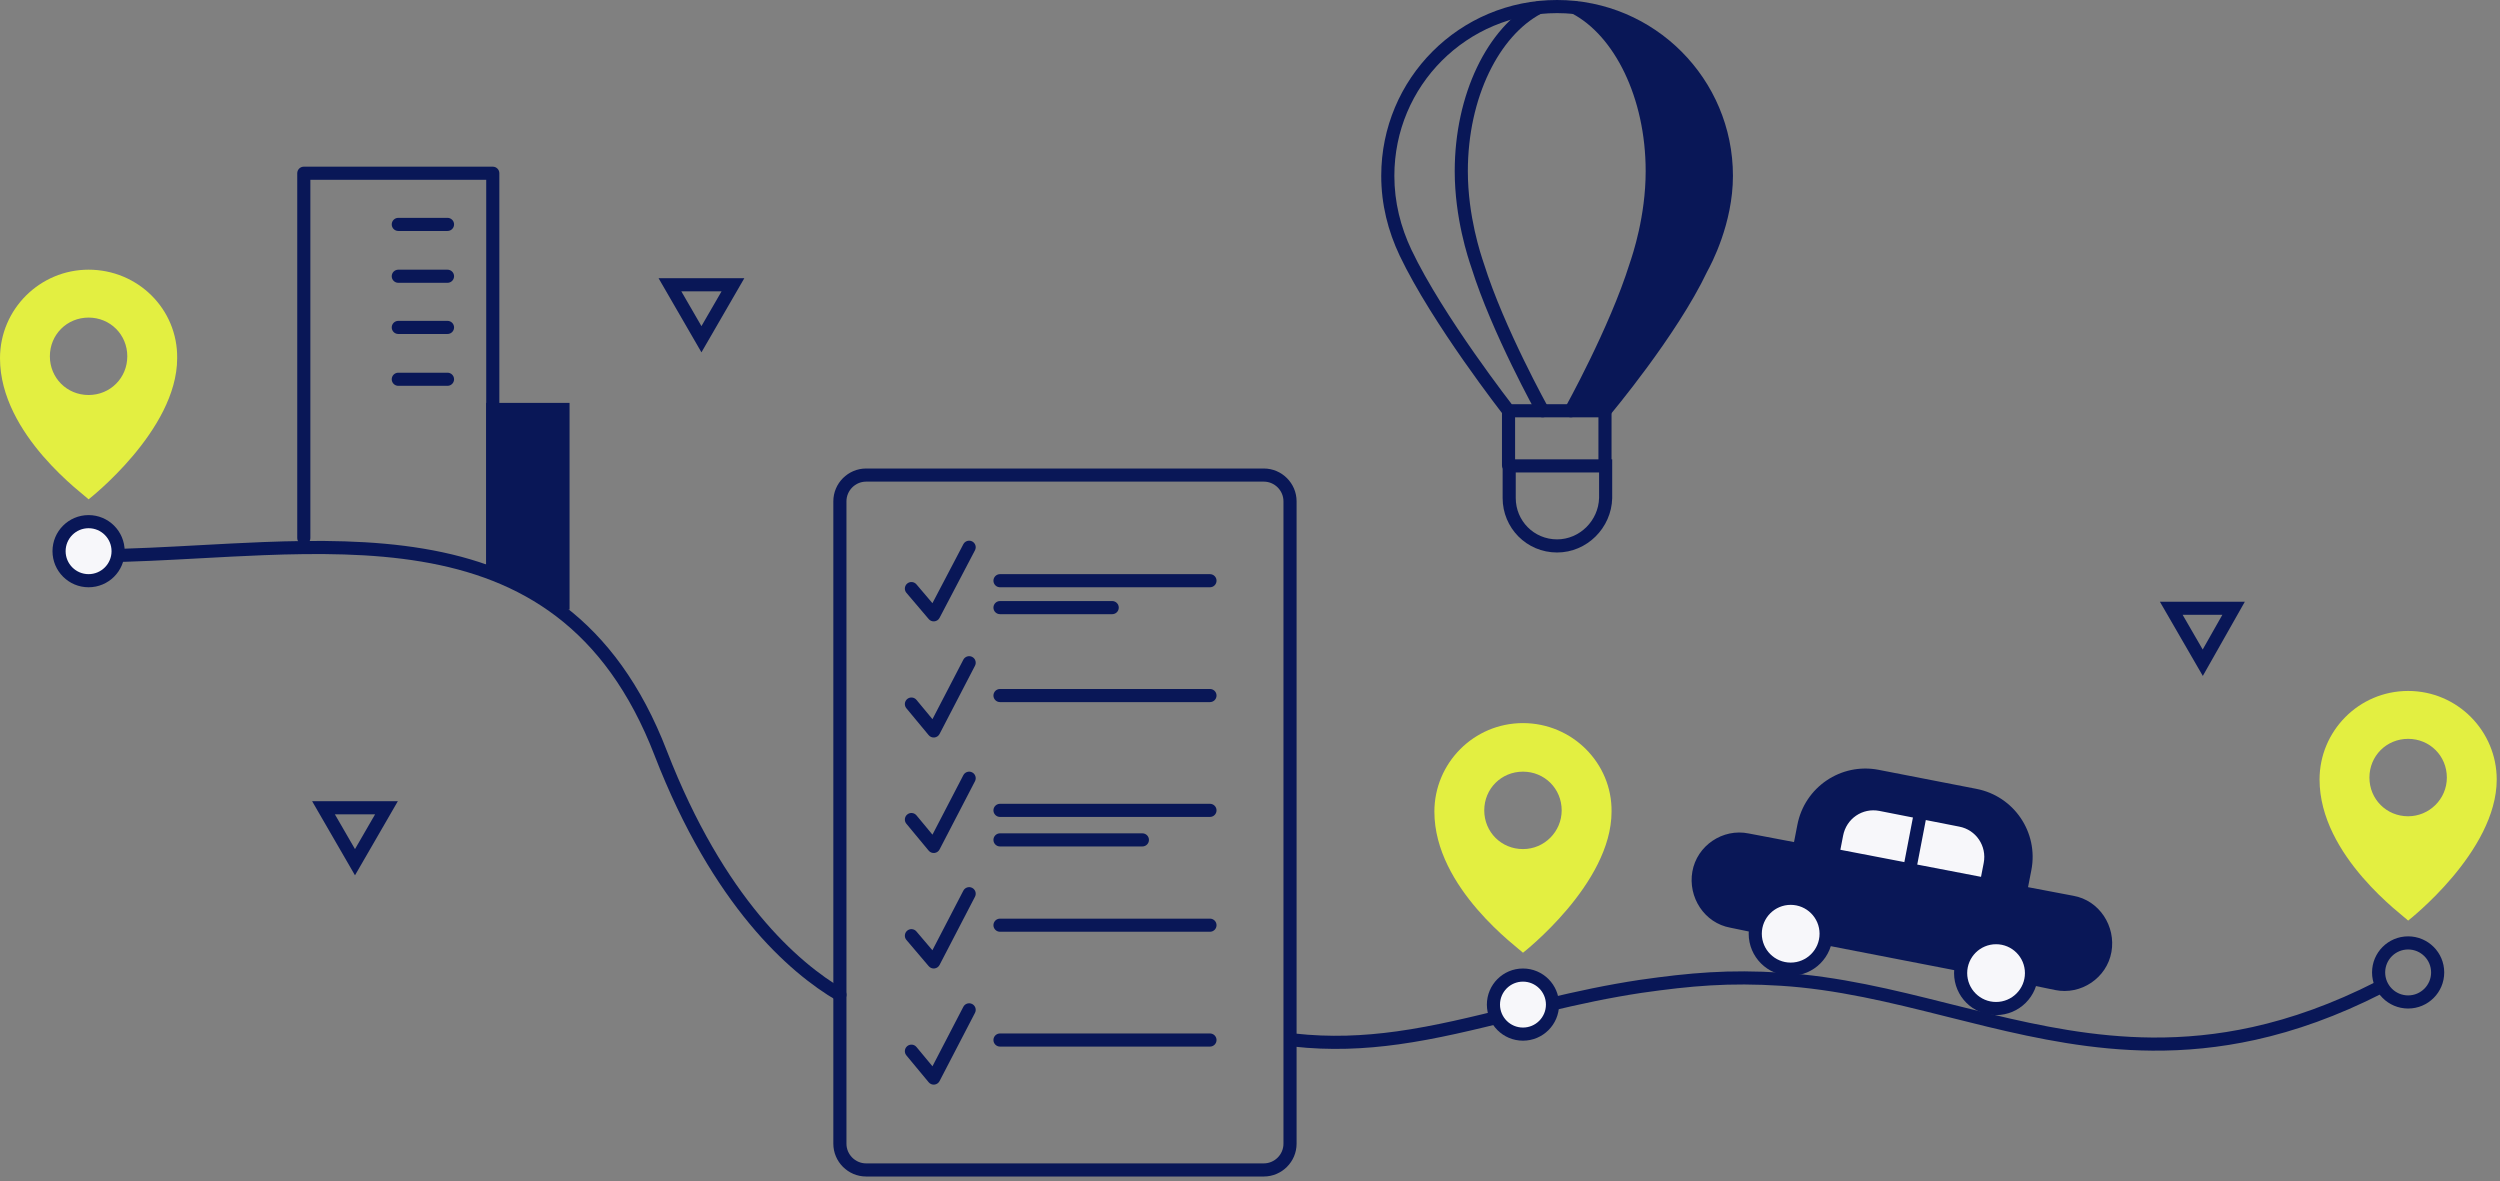 <svg width="381" height="180" viewBox="0 0 381 180" fill="none" xmlns="http://www.w3.org/2000/svg">
  <rect x="0" y="0" width="381" height="180" fill="#808080" stroke="none"/>
  <g clip-path="url(#clip0_41_1940)">
    <path fill-rule="evenodd" clip-rule="evenodd" d="M249.858 149.339C257.554 148.239 263.472 147.718 271.564 148.237C272.583 148.302 273.595 148.387 274.602 148.491C276.817 148.718 279.004 149.032 281.171 149.407C285.416 150.142 289.59 151.115 293.74 152.141C294.984 152.448 296.223 152.76 297.461 153.071C299.416 153.562 301.37 154.053 303.34 154.528C307.239 155.467 311.159 156.331 315.159 156.976C319.339 157.651 323.601 158.086 328.007 158.119C332.887 158.156 337.949 157.699 343.273 156.523C349.192 155.216 355.448 153.018 362.146 149.609C362.639 149.358 363.241 149.554 363.491 150.046C363.742 150.538 363.546 151.14 363.054 151.391C356.213 154.872 349.799 157.131 343.705 158.476C338.223 159.687 333.011 160.157 327.992 160.119C323.464 160.085 319.097 159.637 314.841 158.951C310.769 158.293 306.793 157.417 302.872 156.472C300.895 155.996 298.921 155.5 296.956 155.006C295.72 154.695 294.487 154.386 293.26 154.082C289.123 153.06 285.004 152.1 280.829 151.377C278.701 151.009 276.56 150.702 274.398 150.48C273.415 150.379 272.428 150.296 271.436 150.233L271.5 149.235L271.436 150.233C263.53 149.726 257.76 150.23 250.145 151.318C248.972 151.495 247.816 151.687 246.676 151.891C241.768 152.768 237.15 153.868 232.666 154.971C232.029 155.128 231.394 155.285 230.761 155.441C224.789 156.918 219.007 158.347 213.137 159.16C207.951 159.879 202.675 160.12 197.089 159.494C196.54 159.432 196.145 158.937 196.206 158.388C196.268 157.84 196.763 157.444 197.311 157.506C202.697 158.11 207.802 157.88 212.863 157.179C218.623 156.382 224.301 154.978 230.291 153.497C230.92 153.342 231.552 153.185 232.188 153.029C236.678 151.924 241.349 150.811 246.324 149.922C247.482 149.715 248.657 149.52 249.851 149.34L249.858 149.339Z" fill="#091757" />
    <path fill-rule="evenodd" clip-rule="evenodd" d="M132 73.4C130.352 73.4 129 74.752 129 76.4V174.3C129 175.948 130.352 177.3 132 177.3H192.6C194.248 177.3 195.6 175.948 195.6 174.3V76.4C195.6 74.752 194.248 73.4 192.6 73.4H132ZM127 76.4C127 73.648 129.248 71.4 132 71.4H192.6C195.352 71.4 197.6 73.648 197.6 76.4V174.3C197.6 177.052 195.352 179.3 192.6 179.3H132C129.248 179.3 127 177.052 127 174.3V76.4Z" fill="#091757" />
    <path fill-rule="evenodd" clip-rule="evenodd" d="M148.164 82.514C148.653 82.771 148.842 83.375 148.586 83.864L143.186 94.164C143.031 94.459 142.741 94.657 142.411 94.694C142.08 94.731 141.753 94.601 141.538 94.348L138.138 90.348C137.78 89.927 137.832 89.296 138.252 88.938C138.673 88.581 139.304 88.632 139.662 89.052L142.102 91.924L146.814 82.936C147.071 82.447 147.675 82.258 148.164 82.514Z" fill="#091757" />
    <path fill-rule="evenodd" clip-rule="evenodd" d="M148.161 100.112C148.651 100.367 148.842 100.97 148.587 101.461L143.187 111.861C143.033 112.158 142.74 112.358 142.407 112.394C142.073 112.43 141.744 112.296 141.53 112.038L138.13 107.938C137.778 107.513 137.837 106.883 138.262 106.53C138.687 106.177 139.317 106.236 139.67 106.661L142.107 109.601L146.812 100.539C147.067 100.049 147.671 99.858 148.161 100.112Z" fill="#091757" />
    <path fill-rule="evenodd" clip-rule="evenodd" d="M148.161 117.712C148.651 117.967 148.842 118.57 148.587 119.061L143.187 129.461C143.033 129.758 142.74 129.958 142.407 129.994C142.073 130.03 141.744 129.896 141.53 129.638L138.13 125.538C137.778 125.113 137.837 124.483 138.262 124.13C138.687 123.778 139.317 123.836 139.67 124.261L142.107 127.201L146.812 118.139C147.067 117.649 147.671 117.458 148.161 117.712Z" fill="#091757" />
    <path fill-rule="evenodd" clip-rule="evenodd" d="M148.161 135.312C148.651 135.567 148.842 136.171 148.587 136.661L143.187 147.061C143.034 147.356 142.743 147.556 142.413 147.594C142.082 147.631 141.754 147.501 141.538 147.248L138.138 143.248C137.78 142.827 137.832 142.196 138.252 141.838C138.673 141.48 139.304 141.531 139.662 141.952L142.098 144.818L146.812 135.739C147.067 135.249 147.671 135.058 148.161 135.312Z" fill="#091757" />
    <path fill-rule="evenodd" clip-rule="evenodd" d="M148.161 153.013C148.651 153.267 148.842 153.871 148.587 154.361L143.187 164.761C143.033 165.058 142.74 165.259 142.407 165.294C142.073 165.33 141.744 165.196 141.53 164.938L138.13 160.838C137.778 160.413 137.837 159.783 138.262 159.43C138.687 159.078 139.317 159.137 139.67 159.562L142.107 162.501L146.812 153.439C147.067 152.949 147.671 152.758 148.161 153.013Z" fill="#091757" />
    <path fill-rule="evenodd" clip-rule="evenodd" d="M151.4 88.5C151.4 87.948 151.848 87.5 152.4 87.5H184.4C184.952 87.5 185.4 87.948 185.4 88.5C185.4 89.052 184.952 89.5 184.4 89.5H152.4C151.848 89.5 151.4 89.052 151.4 88.5Z" fill="#091757" />
    <path fill-rule="evenodd" clip-rule="evenodd" d="M151.4 106C151.4 105.448 151.848 105 152.4 105H184.4C184.952 105 185.4 105.448 185.4 106C185.4 106.552 184.952 107 184.4 107H152.4C151.848 107 151.4 106.552 151.4 106Z" fill="#091757" />
    <path fill-rule="evenodd" clip-rule="evenodd" d="M151.4 123.5C151.4 122.948 151.848 122.5 152.4 122.5H184.4C184.952 122.5 185.4 122.948 185.4 123.5C185.4 124.052 184.952 124.5 184.4 124.5H152.4C151.848 124.5 151.4 124.052 151.4 123.5Z" fill="#091757" />
    <path fill-rule="evenodd" clip-rule="evenodd" d="M151.4 141C151.4 140.448 151.848 140 152.4 140H184.4C184.952 140 185.4 140.448 185.4 141C185.4 141.552 184.952 142 184.4 142H152.4C151.848 142 151.4 141.552 151.4 141Z" fill="#091757" />
    <path fill-rule="evenodd" clip-rule="evenodd" d="M151.4 158.5C151.4 157.948 151.848 157.5 152.4 157.5H184.4C184.952 157.5 185.4 157.948 185.4 158.5C185.4 159.052 184.952 159.5 184.4 159.5H152.4C151.848 159.5 151.4 159.052 151.4 158.5Z" fill="#091757" />
    <path fill-rule="evenodd" clip-rule="evenodd" d="M151.4 92.6C151.4 92.048 151.848 91.6 152.4 91.6H169.5C170.052 91.6 170.5 92.048 170.5 92.6C170.5 93.152 170.052 93.6 169.5 93.6H152.4C151.848 93.6 151.4 93.152 151.4 92.6Z" fill="#091757" />
    <path fill-rule="evenodd" clip-rule="evenodd" d="M151.4 128C151.4 127.448 151.848 127 152.4 127H174.1C174.652 127 175.1 127.448 175.1 128C175.1 128.552 174.652 129 174.1 129H152.4C151.848 129 151.4 128.552 151.4 128Z" fill="#091757" />
    <path fill-rule="evenodd" clip-rule="evenodd" d="M47.566 122.1H60.633L54.1 133.398L47.566 122.1ZM51.033 124.1L54.1 129.403L57.166 124.1H51.033Z" fill="#091757" />
    <path fill-rule="evenodd" clip-rule="evenodd" d="M329.167 91.7H342.115L335.709 103.013L329.167 91.7ZM332.634 93.7L335.691 98.987L338.685 93.7H332.634Z" fill="#091757" />
    <path fill-rule="evenodd" clip-rule="evenodd" d="M100.367 42.4H113.434L106.9 53.697L100.367 42.4ZM103.834 44.4L106.9 49.702L109.967 44.4H103.834Z" fill="#091757" />
    <path fill-rule="evenodd" clip-rule="evenodd" d="M45.3 26.4C45.3 25.848 45.748 25.4 46.3 25.4H75.1C75.652 25.4 76.1 25.848 76.1 26.4V86.8C76.1 87.352 75.652 87.8 75.1 87.8C74.548 87.8 74.1 87.352 74.1 86.8V27.4H47.3V82C47.3 82.552 46.852 83 46.3 83C45.748 83 45.3 82.552 45.3 82V26.4Z" fill="#091757" />
    <path fill-rule="evenodd" clip-rule="evenodd" d="M59.7 42.1C59.7 41.547 60.148 41.1 60.7 41.1H68.2C68.752 41.1 69.2 41.547 69.2 42.1C69.2 42.652 68.752 43.1 68.2 43.1H60.7C60.148 43.1 59.7 42.652 59.7 42.1Z" fill="#091757" />
    <path fill-rule="evenodd" clip-rule="evenodd" d="M59.7 34.2C59.7 33.647 60.148 33.2 60.7 33.2H68.2C68.752 33.2 69.2 33.647 69.2 34.2C69.2 34.752 68.752 35.2 68.2 35.2H60.7C60.148 35.2 59.7 34.752 59.7 34.2Z" fill="#091757" />
    <path fill-rule="evenodd" clip-rule="evenodd" d="M59.7 49.9C59.7 49.348 60.148 48.9 60.7 48.9H68.2C68.752 48.9 69.2 49.348 69.2 49.9C69.2 50.452 68.752 50.9 68.2 50.9H60.7C60.148 50.9 59.7 50.452 59.7 49.9Z" fill="#091757" />
    <path fill-rule="evenodd" clip-rule="evenodd" d="M59.7 57.8C59.7 57.248 60.148 56.8 60.7 56.8H68.2C68.752 56.8 69.2 57.248 69.2 57.8C69.2 58.352 68.752 58.8 68.2 58.8H60.7C60.148 58.8 59.7 58.352 59.7 57.8Z" fill="#091757" />
    <path d="M75.1 86.8V62.4H85.8V92.9" fill="#091757" />
    <path fill-rule="evenodd" clip-rule="evenodd" d="M74.1 61.4H86.8V92.9H84.8V63.4H76.1V86.8H74.1V61.4Z" fill="#091757" />
    <path fill-rule="evenodd" clip-rule="evenodd" d="M277.618 142.91C277.724 142.368 278.248 142.013 278.791 142.119L298.891 146.019C299.433 146.124 299.787 146.649 299.682 147.191C299.577 147.733 299.052 148.087 298.51 147.982L278.41 144.082C277.867 143.977 277.513 143.452 277.618 142.91Z" fill="#091757" />
    <path d="M310 149.2L313.4 149.9C316.8 150.6 320.2 148.3 320.8 144.9C321.4 141.5 319.2 138.1 315.8 137.5L307.9 136L308.6 132.4C309.6 127.2 306.2 122.2 301 121.2L286.1 118.3C280.9 117.3 275.9 120.7 274.9 125.9L274.2 129.5L266.3 128C262.9 127.3 259.5 129.6 258.9 133C258.3 136.4 260.5 139.8 263.9 140.4L267.3 141.1" fill="#091757" />
    <path fill-rule="evenodd" clip-rule="evenodd" d="M273.918 125.71C275.023 119.971 280.545 116.214 286.289 117.318L286.291 117.319L301.189 120.218C301.189 120.218 301.19 120.218 301.19 120.218C306.93 121.323 310.687 126.845 309.582 132.589L309.073 135.205L315.98 136.517C319.962 137.223 322.473 141.175 321.785 145.074C321.086 149.033 317.146 151.692 313.198 150.88L309.798 150.18C309.257 150.068 308.909 149.539 309.021 148.999C309.132 148.458 309.661 148.109 310.202 148.221L313.602 148.921C316.454 149.508 319.314 147.568 319.815 144.726C320.327 141.828 318.441 138.982 315.626 138.485L315.613 138.483L307.713 136.983C307.452 136.933 307.221 136.781 307.072 136.561C306.923 136.341 306.868 136.07 306.918 135.809L307.618 132.211C307.618 132.211 307.618 132.211 307.618 132.211C308.513 127.556 305.471 123.078 300.811 122.182L300.809 122.182L285.911 119.282C285.911 119.282 285.91 119.282 285.91 119.282C281.255 118.387 276.778 121.43 275.882 126.089L275.882 126.091L275.182 129.691C275.077 130.231 274.554 130.585 274.014 130.483L266.113 128.983L266.098 128.98C263.246 128.392 260.386 130.333 259.885 133.174C259.373 136.073 261.259 138.919 264.074 139.415C264.083 139.417 264.092 139.419 264.102 139.421L267.502 140.121C268.043 140.232 268.391 140.761 268.279 141.302C268.168 141.843 267.639 142.191 267.098 142.08L263.712 141.382C259.735 140.672 257.228 136.723 257.915 132.826C258.613 128.87 262.549 126.211 266.494 127.019L273.408 128.332L273.918 125.711C273.918 125.711 273.918 125.711 273.918 125.71Z" fill="#091757" />
    <path d="M286.6 122.6L298.8 125C301.9 125.6 303.9 128.6 303.3 131.7L302.7 134.8L279.3 130.3L279.9 127.2C280.5 124 283.5 122 286.6 122.6Z" fill="#F7F7FA" />
    <path fill-rule="evenodd" clip-rule="evenodd" d="M286.409 123.581C283.854 123.088 281.381 124.729 280.883 127.384L280.882 127.39L280.882 127.39L280.472 129.507L301.908 133.629L302.318 131.51L303.3 131.7L302.318 131.51C302.815 128.945 301.161 126.475 298.61 125.982L298.607 125.981L286.41 123.582C286.41 123.582 286.409 123.582 286.409 123.581ZM278.918 127.013C279.621 123.27 283.146 120.913 286.79 121.618L286.793 121.619L286.793 121.619L298.99 124.018C298.991 124.018 298.991 124.018 298.992 124.018C302.64 124.726 304.985 128.255 304.282 131.89L303.682 134.99C303.577 135.532 303.053 135.886 302.511 135.782L279.111 131.282C278.85 131.232 278.62 131.08 278.472 130.86C278.323 130.64 278.268 130.371 278.318 130.11L278.918 127.013Z" fill="#091757" />
    <path fill-rule="evenodd" clip-rule="evenodd" d="M292.889 122.818C293.431 122.922 293.786 123.446 293.682 123.989L289.682 144.789C289.578 145.331 289.054 145.686 288.511 145.582C287.969 145.478 287.614 144.953 287.718 144.411L291.718 123.611C291.822 123.069 292.347 122.714 292.889 122.818Z" fill="#091757" />
    <path d="M272.9 147.7C275.882 147.7 278.3 145.283 278.3 142.3C278.3 139.318 275.882 136.9 272.9 136.9C269.918 136.9 267.5 139.318 267.5 142.3C267.5 145.283 269.918 147.7 272.9 147.7Z" fill="#F7F7FA" />
    <path fill-rule="evenodd" clip-rule="evenodd" d="M272.9 137.9C270.47 137.9 268.5 139.87 268.5 142.3C268.5 144.73 270.47 146.7 272.9 146.7C275.33 146.7 277.3 144.73 277.3 142.3C277.3 139.87 275.33 137.9 272.9 137.9ZM266.5 142.3C266.5 138.766 269.365 135.9 272.9 135.9C276.435 135.9 279.3 138.766 279.3 142.3C279.3 145.835 276.435 148.7 272.9 148.7C269.365 148.7 266.5 145.835 266.5 142.3Z" fill="#091757" />
    <path d="M304.2 153.7C307.182 153.7 309.6 151.283 309.6 148.3C309.6 145.318 307.182 142.9 304.2 142.9C301.218 142.9 298.8 145.318 298.8 148.3C298.8 151.283 301.218 153.7 304.2 153.7Z" fill="#F7F7FA" />
    <path fill-rule="evenodd" clip-rule="evenodd" d="M304.2 143.9C301.77 143.9 299.8 145.87 299.8 148.3C299.8 150.73 301.77 152.7 304.2 152.7C306.63 152.7 308.6 150.73 308.6 148.3C308.6 145.87 306.63 143.9 304.2 143.9ZM297.8 148.3C297.8 144.766 300.665 141.9 304.2 141.9C307.735 141.9 310.6 144.766 310.6 148.3C310.6 151.835 307.735 154.7 304.2 154.7C300.665 154.7 297.8 151.835 297.8 148.3Z" fill="#091757" />
    <path fill-rule="evenodd" clip-rule="evenodd" d="M30.669 85.076C25.5 85.357 20.329 85.638 15.312 85.7C14.76 85.707 14.307 85.265 14.3 84.713C14.293 84.16 14.735 83.707 15.288 83.7C20.275 83.639 25.357 83.362 30.486 83.083C33.679 82.909 36.89 82.735 40.108 82.61C48.448 82.288 56.749 82.309 64.54 83.614C72.34 84.92 79.662 87.518 86.022 92.371C92.387 97.227 97.727 104.295 101.633 114.441C110.358 136.946 121.716 146.761 128.505 150.737C128.982 151.016 129.142 151.629 128.863 152.106C128.584 152.582 127.971 152.742 127.495 152.463C120.284 148.24 108.642 138.055 99.768 115.162L99.767 115.159C95.973 105.306 90.838 98.561 84.809 93.961C78.775 89.357 71.785 86.855 64.21 85.586C56.626 84.316 48.489 84.288 40.185 84.609C37.038 84.731 33.854 84.903 30.669 85.076Z" fill="#091757" />
    <path fill-rule="evenodd" clip-rule="evenodd" d="M210.5 26.8C210.5 11.948 222.448 0 237.3 0C252.155 0 264.1 12.05 264.1 26.8C264.1 34.096 260.756 40.334 260.19 41.357C257.847 46.289 254.134 51.763 251.03 55.98C249.471 58.099 248.057 59.913 247.032 61.197C246.519 61.84 246.104 62.35 245.816 62.7C245.672 62.876 245.56 63.011 245.483 63.102L245.396 63.207L245.373 63.234L245.366 63.243C245.366 63.243 245.365 63.244 244.6 62.6L245.365 63.244L245.065 63.6H229.413L229.112 63.216L229.9 62.6C229.112 63.216 229.113 63.217 229.112 63.216L229.112 63.215L229.08 63.175L228.987 63.055C228.906 62.95 228.786 62.796 228.633 62.596C228.326 62.195 227.883 61.613 227.335 60.882C226.241 59.421 224.732 57.365 223.068 54.986C219.749 50.239 215.784 44.158 213.297 38.93L213.296 38.927C211.54 35.209 210.5 31.164 210.5 26.8ZM230.39 61.6H244.131C244.173 61.549 244.22 61.492 244.27 61.431C244.553 61.087 244.962 60.584 245.468 59.95C246.481 58.681 247.879 56.888 249.42 54.795C252.51 50.595 256.139 45.232 258.396 40.471L258.41 40.443L258.426 40.414C258.909 39.545 262.1 33.633 262.1 26.8C262.1 13.15 251.045 2 237.3 2C223.552 2 212.5 13.052 212.5 26.8C212.5 30.835 213.46 34.59 215.104 38.072C217.516 43.143 221.401 49.112 224.707 53.84C226.356 56.197 227.852 58.235 228.936 59.684C229.478 60.407 229.917 60.984 230.22 61.378C230.283 61.46 230.339 61.534 230.39 61.6Z" fill="#091757" />
    <path fill-rule="evenodd" clip-rule="evenodd" d="M239.216 0.732C239.475 0.244 240.08 0.058 240.568 0.316C247.816 4.154 252.8 14.39 252.8 26.1C252.8 33.274 250.729 39.397 250.295 40.68C250.278 40.73 250.263 40.773 250.252 40.808C248.679 45.827 246.18 51.401 244.087 55.7C243.037 57.856 242.085 59.7 241.395 61.006C241.05 61.659 240.77 62.178 240.577 62.534C240.48 62.712 240.404 62.85 240.353 62.943L240.294 63.049L240.279 63.077L240.274 63.086C240.274 63.086 240.273 63.087 239.4 62.6L238.527 62.113L238.545 62.08L238.601 61.978C238.651 61.888 238.725 61.753 238.82 61.578C239.01 61.229 239.286 60.717 239.627 60.072C240.309 58.781 241.25 56.957 242.288 54.825C244.369 50.551 246.818 45.079 248.346 40.201L248.348 40.192L248.351 40.184C248.363 40.148 248.378 40.104 248.396 40.052C248.818 38.802 250.8 32.939 250.8 26.1C250.8 14.81 245.984 5.446 239.632 2.084C239.144 1.825 238.958 1.22 239.216 0.732ZM239.4 62.6L238.527 62.113C238.258 62.595 238.431 63.205 238.913 63.473C239.396 63.742 240.005 63.568 240.274 63.086L239.4 62.6Z" fill="#091757" />
    <path fill-rule="evenodd" clip-rule="evenodd" d="M235.284 0.732C235.542 1.22 235.356 1.825 234.868 2.084C228.516 5.446 223.7 14.81 223.7 26.1C223.7 32.939 225.682 38.802 226.104 40.052C226.122 40.104 226.137 40.148 226.149 40.184L226.152 40.192L226.154 40.201C227.682 45.079 230.131 50.551 232.212 54.825C233.25 56.957 234.191 58.781 234.873 60.072C235.214 60.717 235.49 61.229 235.68 61.578C235.775 61.753 235.849 61.888 235.899 61.978L235.955 62.08L235.973 62.113L235.1 62.6C234.227 63.087 234.226 63.087 234.226 63.087L234.221 63.077L234.206 63.049L234.147 62.943C234.096 62.85 234.02 62.712 233.923 62.534C233.73 62.178 233.45 61.659 233.105 61.006C232.415 59.7 231.463 57.856 230.413 55.7C228.32 51.401 225.821 45.827 224.249 40.808C224.237 40.773 224.222 40.73 224.205 40.68C223.771 39.397 221.7 33.274 221.7 26.1C221.7 14.39 226.684 4.154 233.932 0.316C234.42 0.058 235.025 0.244 235.284 0.732ZM235.587 63.473C235.104 63.742 234.495 63.569 234.226 63.087L235.1 62.6L235.973 62.113C236.242 62.595 236.069 63.205 235.587 63.473Z" fill="#091757" />
    <path fill-rule="evenodd" clip-rule="evenodd" d="M229 70H245.7V75.912L245.7 75.925C245.586 80.453 241.857 84.2 237.3 84.2C232.639 84.2 229 80.443 229 75.9V70ZM231 72V75.9C231 79.357 233.761 82.2 237.3 82.2C240.739 82.2 243.607 79.354 243.7 75.887V72H231Z" fill="#091757" />
    <path fill-rule="evenodd" clip-rule="evenodd" d="M229.9 61.6C230.452 61.6 230.9 62.048 230.9 62.6V70.9C230.9 71.452 230.452 71.9 229.9 71.9C229.348 71.9 228.9 71.452 228.9 70.9V62.6C228.9 62.048 229.348 61.6 229.9 61.6Z" fill="#091757" />
    <path fill-rule="evenodd" clip-rule="evenodd" d="M244.6 61.6C245.152 61.6 245.6 62.048 245.6 62.6V70.9C245.6 71.452 245.152 71.9 244.6 71.9C244.048 71.9 243.6 71.452 243.6 70.9V62.6C243.6 62.048 244.048 61.6 244.6 61.6Z" fill="#091757" />
    <path d="M258.9 40.3L258.8 40.5C254.5 49.5 245.3 60.7 244.2 62H239.8C241.1 59.6 246.7 49 249.5 40.4L249.6 40.2C251.6 34.1 252 29.1 252 26C252 15.3 247.8 5.8 241.4 1.6C253.4 3.7 262.5 14.1 262.5 26.7C262.5 29.6 261.8 34.4 258.9 40.3Z" fill="#091757" />
    <path d="M367 105.3C359.5 105.3 353.5 111.4 353.5 118.8C353.5 130.5 366.5 139.7 367 140.3C367 140.3 380.5 129.8 380.5 118.8C380.5 111.4 374.5 105.3 367 105.3ZM367 124.4C363.7 124.4 361.1 121.8 361.1 118.5C361.1 115.2 363.7 112.6 367 112.6C370.3 112.6 372.9 115.2 372.9 118.5C372.9 121.8 370.2 124.4 367 124.4Z" fill="#E3EF41" />
    <path fill-rule="evenodd" clip-rule="evenodd" d="M367 144.7C365.067 144.7 363.5 146.267 363.5 148.2C363.5 150.133 365.067 151.7 367 151.7C368.933 151.7 370.5 150.133 370.5 148.2C370.5 146.267 368.933 144.7 367 144.7ZM361.5 148.2C361.5 145.162 363.962 142.7 367 142.7C370.038 142.7 372.5 145.162 372.5 148.2C372.5 151.237 370.038 153.7 367 153.7C363.962 153.7 361.5 151.237 361.5 148.2Z" fill="#091757" />
    <path d="M232.1 110.2C224.6 110.2 218.6 116.3 218.6 123.7C218.6 135.4 231.6 144.6 232.1 145.2C232.1 145.2 245.6 134.7 245.6 123.7C245.7 116.3 239.6 110.2 232.1 110.2ZM232.1 129.4C228.8 129.4 226.2 126.8 226.2 123.5C226.2 120.2 228.8 117.6 232.1 117.6C235.4 117.6 238 120.2 238 123.5C238 126.7 235.4 129.4 232.1 129.4Z" fill="#E3EF41" />
    <path d="M232.1 157.6C234.585 157.6 236.6 155.585 236.6 153.1C236.6 150.615 234.585 148.6 232.1 148.6C229.615 148.6 227.6 150.615 227.6 153.1C227.6 155.585 229.615 157.6 232.1 157.6Z" fill="#F7F7FA" />
    <path fill-rule="evenodd" clip-rule="evenodd" d="M232.1 149.6C230.167 149.6 228.6 151.167 228.6 153.1C228.6 155.033 230.167 156.6 232.1 156.6C234.033 156.6 235.6 155.033 235.6 153.1C235.6 151.167 234.033 149.6 232.1 149.6ZM226.6 153.1C226.6 150.063 229.062 147.6 232.1 147.6C235.138 147.6 237.6 150.063 237.6 153.1C237.6 156.138 235.138 158.6 232.1 158.6C229.062 158.6 226.6 156.138 226.6 153.1Z" fill="#091757" />
    <path d="M13.5 41.1C6.1 41.1 0 47.1 0 54.6C0 66.3 13 75.5 13.5 76.1C13.5 76.1 27 65.6 27 54.6C27.1 47.1 21 41.1 13.5 41.1ZM13.5 60.2C10.2 60.2 7.6 57.6 7.6 54.3C7.6 51 10.2 48.4 13.5 48.4C16.8 48.4 19.4 51 19.4 54.3C19.4 57.6 16.8 60.2 13.5 60.2Z" fill="#E3EF41" />
    <path d="M13.5 88.5C15.985 88.5 18 86.485 18 84C18 81.515 15.985 79.5 13.5 79.5C11.015 79.5 9 81.515 9 84C9 86.485 11.015 88.5 13.5 88.5Z" fill="#F7F7FA" />
    <path fill-rule="evenodd" clip-rule="evenodd" d="M13.5 80.5C11.567 80.5 10 82.067 10 84C10 85.933 11.567 87.5 13.5 87.5C15.433 87.5 17 85.933 17 84C17 82.067 15.433 80.5 13.5 80.5ZM8 84C8 80.962 10.462 78.5 13.5 78.5C16.538 78.5 19 80.962 19 84C19 87.038 16.538 89.5 13.5 89.5C10.462 89.5 8 87.038 8 84Z" fill="#091757" />
  </g>
  <defs>
    <clipPath id="clip0_41_1940">
      <rect width="380.5" height="179.3" fill="white" />
    </clipPath>
  </defs>
</svg>
